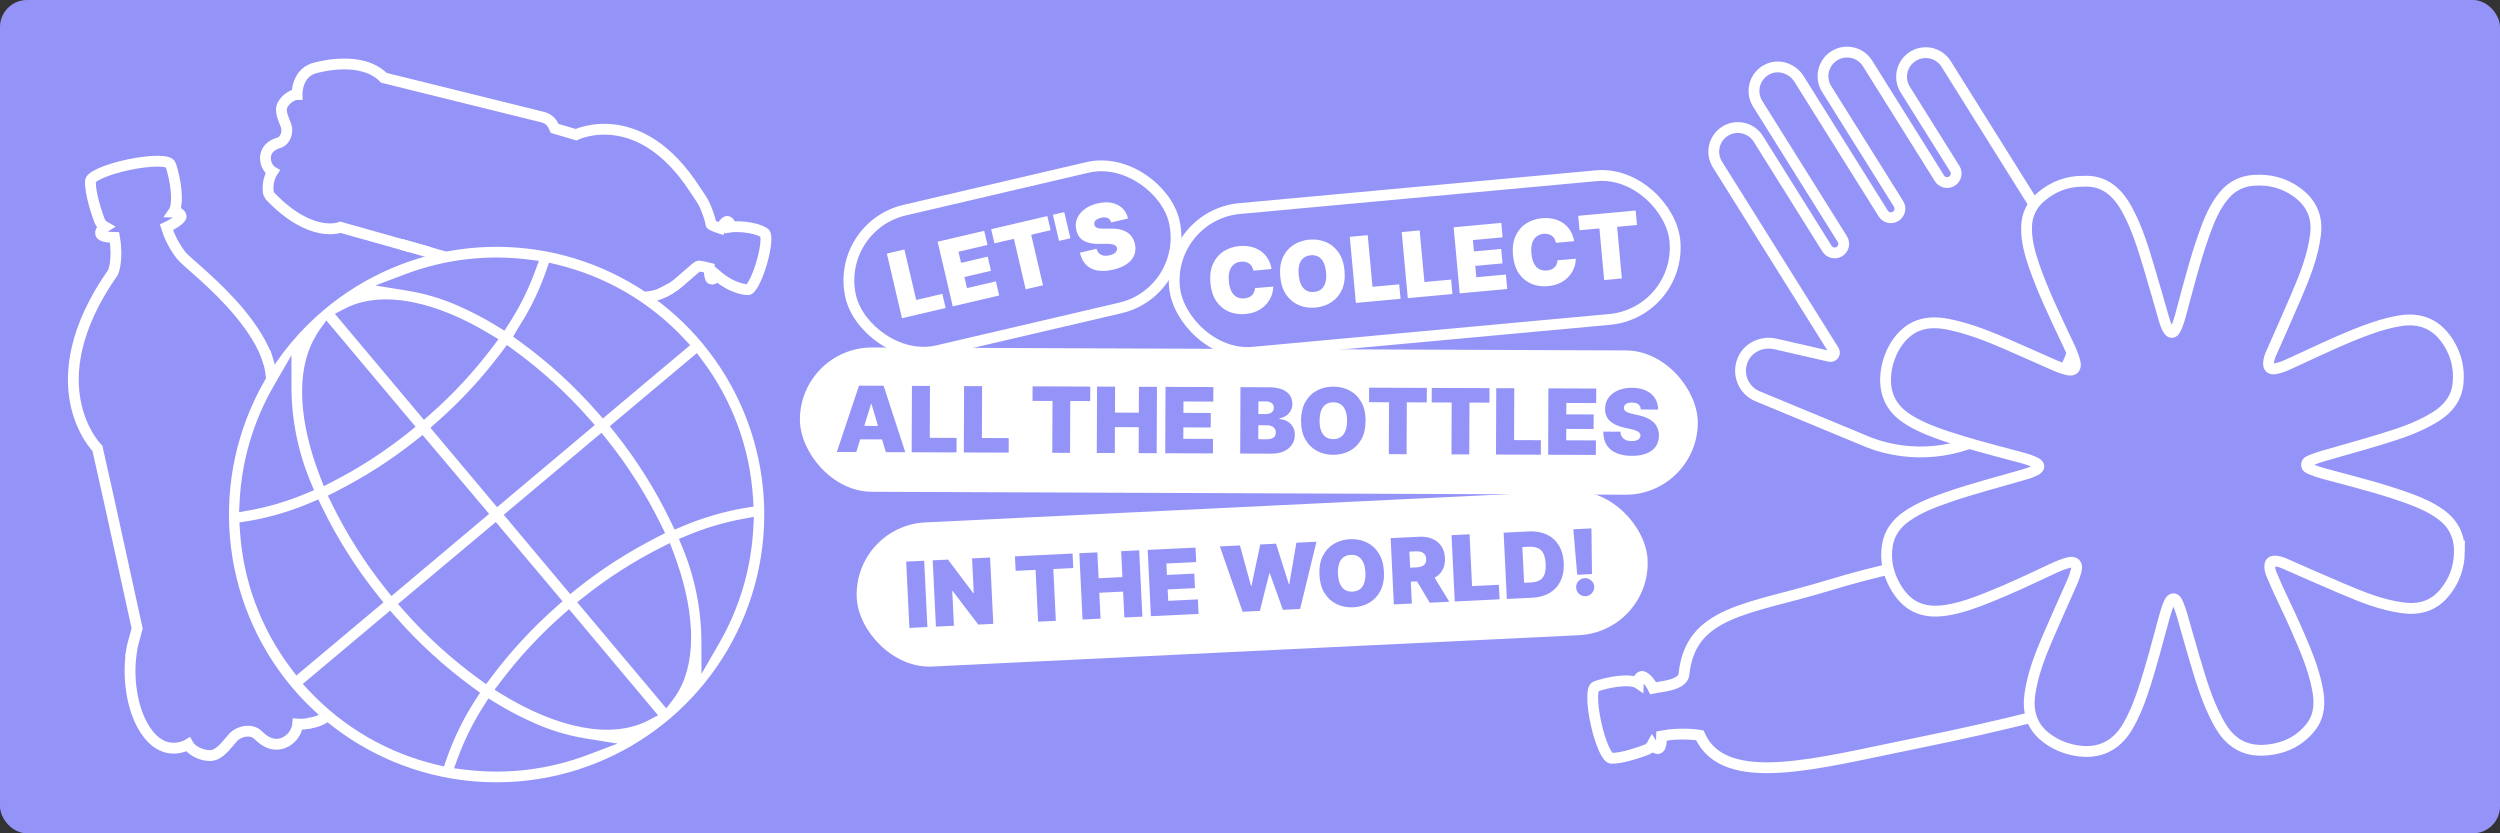 <svg width="1386" height="462" viewBox="0 0 1386 462" fill="none" xmlns="http://www.w3.org/2000/svg">
<rect x="0" y="0" width="1386" height="462" fill="#333333" stroke="none"/>
<g clip-path="url(#clip0_381_2)">
<rect width="1386" height="462" rx="15" fill="#9493F8"/>
<rect x="647.459" y="119.293" width="278.616" height="80" rx="40" transform="rotate(-5.26 647.459 119.293)" fill="#9493F8"/>
<rect x="647.459" y="119.293" width="278.616" height="80" rx="40" transform="rotate(-5.26 647.459 119.293)" stroke="white" stroke-width="6"/>
<path d="M704.973 149.147L694.881 150.076C694.733 149.248 694.472 148.508 694.1 147.857C693.739 147.204 693.268 146.658 692.686 146.218C692.115 145.766 691.442 145.443 690.666 145.25C689.889 145.044 689.024 144.986 688.069 145.074C686.399 145.227 685.023 145.763 683.941 146.681C682.87 147.597 682.107 148.84 681.65 150.41C681.205 151.979 681.08 153.825 681.275 155.948C681.482 158.191 681.953 160.042 682.689 161.502C683.436 162.949 684.417 164.001 685.632 164.659C686.846 165.305 688.259 165.554 689.869 165.406C690.788 165.322 691.6 165.132 692.307 164.839C693.013 164.533 693.613 164.135 694.11 163.644C694.606 163.154 694.992 162.583 695.269 161.932C695.557 161.268 695.724 160.536 695.771 159.738L705.869 158.881C705.892 160.442 705.603 162.063 704.999 163.742C704.395 165.41 703.464 166.987 702.205 168.475C700.957 169.949 699.358 171.191 697.405 172.201C695.453 173.21 693.135 173.839 690.452 174.086C687.088 174.396 684.003 173.952 681.199 172.754C678.406 171.556 676.105 169.626 674.296 166.966C672.499 164.305 671.414 160.946 671.041 156.89C670.665 152.811 671.136 149.303 672.454 146.367C673.77 143.419 675.699 141.106 678.239 139.429C680.778 137.739 683.694 136.743 686.986 136.44C689.3 136.227 691.458 136.347 693.461 136.8C695.463 137.253 697.254 138.021 698.833 139.102C700.411 140.172 701.729 141.548 702.786 143.232C703.843 144.915 704.572 146.886 704.973 149.147ZM745.407 150.044C745.782 154.123 745.306 157.638 743.977 160.587C742.648 163.524 740.702 165.839 738.139 167.53C735.575 169.21 732.635 170.202 729.319 170.508C725.979 170.815 722.894 170.371 720.066 169.176C717.248 167.968 714.917 166.041 713.074 163.396C711.241 160.738 710.138 157.381 709.765 153.325C709.389 149.246 709.86 145.738 711.178 142.802C712.506 139.853 714.446 137.539 716.999 135.86C719.561 134.169 722.513 133.169 725.853 132.862C729.169 132.556 732.241 133.001 735.07 134.197C737.898 135.38 740.234 137.3 742.078 139.957C743.922 142.602 745.031 145.965 745.407 150.044ZM735.172 150.986C734.97 148.791 734.508 146.969 733.785 145.52C733.073 144.058 732.114 142.991 730.91 142.32C729.716 141.636 728.296 141.37 726.65 141.522C725.004 141.673 723.651 142.195 722.59 143.086C721.54 143.965 720.793 145.189 720.348 146.757C719.913 148.313 719.797 150.188 719.999 152.383C720.201 154.578 720.658 156.406 721.37 157.869C722.093 159.318 723.052 160.384 724.245 161.068C725.45 161.739 726.875 161.999 728.521 161.848C730.167 161.696 731.515 161.181 732.565 160.302C733.626 159.411 734.374 158.187 734.808 156.632C735.253 155.063 735.374 153.181 735.172 150.986ZM751.696 167.942L748.323 131.298L758.271 130.382L760.907 159.01L775.722 157.647L776.46 165.662L751.696 167.942ZM780.481 165.292L777.107 128.648L787.056 127.732L789.691 156.36L804.506 154.997L805.244 163.012L780.481 165.292ZM809.266 162.642L805.892 125.998L832.301 123.567L833.039 131.583L816.578 133.098L817.158 139.396L832.259 138.006L832.997 146.022L817.896 147.412L818.476 153.71L834.865 152.202L835.603 160.217L809.266 162.642ZM872.711 133.705L862.619 134.634C862.471 133.805 862.21 133.065 861.838 132.414C861.477 131.762 861.006 131.216 860.424 130.776C859.853 130.323 859.179 130 858.404 129.807C857.627 129.602 856.762 129.543 855.807 129.631C854.137 129.785 852.761 130.32 851.679 131.238C850.608 132.155 849.845 133.398 849.388 134.968C848.943 136.536 848.818 138.382 849.013 140.506C849.22 142.748 849.691 144.599 850.427 146.059C851.174 147.506 852.155 148.559 853.37 149.217C854.584 149.863 855.997 150.112 857.607 149.964C858.526 149.879 859.338 149.69 860.045 149.396C860.751 149.091 861.351 148.693 861.848 148.202C862.344 147.711 862.73 147.14 863.007 146.489C863.295 145.825 863.462 145.094 863.509 144.296L873.607 143.438C873.63 145 873.341 146.62 872.737 148.3C872.133 149.968 871.202 151.545 869.943 153.032C868.695 154.506 867.096 155.748 865.143 156.758C863.191 157.768 860.873 158.396 858.19 158.643C854.826 158.953 851.741 158.509 848.937 157.312C846.144 156.113 843.843 154.184 842.034 151.524C840.237 148.862 839.152 145.503 838.779 141.448C838.403 137.368 838.874 133.86 840.192 130.924C841.508 127.976 843.437 125.663 845.977 123.986C848.516 122.297 851.432 121.301 854.724 120.997C857.038 120.784 859.196 120.904 861.199 121.358C863.201 121.811 864.992 122.578 866.571 123.66C868.149 124.73 869.467 126.106 870.524 127.789C871.581 129.472 872.31 131.444 872.711 133.705ZM875.695 127.656L874.957 119.64L906.806 116.708L907.544 124.724L896.522 125.738L899.158 154.366L889.353 155.269L886.717 126.641L875.695 127.656Z" fill="white"/>
<rect x="462.581" y="125.604" width="184.099" height="80" rx="40" transform="rotate(-13.151 462.581 125.604)" fill="#9493F8"/>
<rect x="462.581" y="125.604" width="184.099" height="80" rx="40" transform="rotate(-13.151 462.581 125.604)" stroke="white" stroke-width="6"/>
<path d="M500.044 176.413L491.672 140.579L501.401 138.306L507.941 166.301L522.429 162.916L524.26 170.755L500.044 176.413ZM528.193 169.836L519.82 134.002L545.646 127.969L547.477 135.807L531.38 139.568L532.819 145.727L547.587 142.277L549.418 150.116L534.651 153.566L536.09 159.725L552.117 155.98L553.948 163.819L528.193 169.836ZM551.322 134.909L549.491 127.07L580.636 119.794L582.467 127.632L571.689 130.15L578.23 158.146L568.641 160.386L562.101 132.391L551.322 134.909ZM590.036 117.597L593.421 132.085L587.122 133.557L583.737 119.069L590.036 117.597ZM616.094 123.319C615.728 122.174 615.078 121.366 614.144 120.896C613.221 120.422 611.973 120.37 610.398 120.738C609.395 120.972 608.601 121.286 608.017 121.681C607.441 122.062 607.05 122.492 606.842 122.971C606.634 123.45 606.585 123.953 606.696 124.481C606.774 124.918 606.941 125.291 607.198 125.6C607.463 125.895 607.827 126.136 608.289 126.323C608.749 126.499 609.313 126.625 609.983 126.702C610.653 126.779 611.434 126.806 612.327 126.782L615.413 126.725C617.495 126.682 619.321 126.839 620.893 127.198C622.466 127.556 623.81 128.097 624.926 128.82C626.04 129.532 626.941 130.416 627.631 131.473C628.332 132.527 628.848 133.735 629.179 135.097C629.718 137.456 629.595 139.588 628.81 141.494C628.025 143.399 626.647 145.031 624.676 146.39C622.717 147.745 620.221 148.778 617.189 149.486C614.074 150.214 611.249 150.388 608.712 150.009C606.187 149.627 604.06 148.629 602.33 147.016C600.608 145.389 599.392 143.077 598.68 140.082L607.918 137.924C608.233 139.007 608.722 139.864 609.386 140.496C610.051 141.128 610.871 141.533 611.848 141.711C612.836 141.886 613.948 141.829 615.184 141.54C616.223 141.298 617.062 140.966 617.702 140.546C618.342 140.126 618.789 139.646 619.044 139.107C619.3 138.567 619.365 138.005 619.241 137.419C619.101 136.873 618.808 136.437 618.363 136.111C617.927 135.77 617.279 135.527 616.422 135.383C615.561 135.228 614.432 135.159 613.034 135.179L609.285 135.243C605.951 135.296 603.181 134.731 600.973 133.549C598.775 132.353 597.354 130.354 596.712 127.552C596.169 125.28 596.31 123.149 597.137 121.16C597.973 119.157 599.37 117.422 601.328 115.956C603.297 114.487 605.699 113.421 608.534 112.759C611.427 112.083 614.042 111.983 616.379 112.457C618.717 112.932 620.663 113.917 622.218 115.411C623.781 116.891 624.843 118.802 625.402 121.144L616.094 123.319Z" fill="white"/>
<rect x="443.617" y="192.487" width="497.803" height="80" rx="40" transform="rotate(0.224 443.617 192.487)" fill="white"/>
<path d="M474.722 250.61L463.941 250.568L476.232 213.817L489.888 213.87L501.89 250.716L491.109 250.674L483.164 223.978L482.876 223.977L474.722 250.61ZM472.767 236.084L493.035 236.163L493.005 243.638L472.737 243.558L472.767 236.084ZM505.434 250.73L505.578 213.931L515.568 213.971L515.456 242.719L530.333 242.778L530.302 250.827L505.434 250.73ZM534.34 250.843L534.484 214.045L544.474 214.084L544.362 242.833L559.24 242.891L559.208 250.94L534.34 250.843ZM572.433 222.243L572.464 214.193L604.447 214.318L604.416 222.368L593.348 222.325L593.235 251.074L583.389 251.035L583.501 222.286L572.433 222.243ZM608.063 251.132L608.207 214.333L618.197 214.372L618.141 228.747L631.366 228.798L631.422 214.424L641.412 214.463L641.268 251.262L631.278 251.222L631.334 236.848L618.11 236.796L618.053 251.171L608.063 251.132ZM646.012 251.28L646.156 214.481L672.677 214.585L672.645 222.635L656.114 222.57L656.09 228.895L671.255 228.954L671.223 237.004L656.058 236.945L656.033 243.269L672.492 243.334L672.461 251.384L646.012 251.28ZM687.567 251.443L687.711 214.644L703.667 214.707C706.47 214.717 708.822 215.104 710.724 215.866C712.638 216.628 714.077 217.7 715.042 219.081C716.019 220.463 716.503 222.088 716.496 223.957C716.491 225.31 716.187 226.543 715.583 227.654C714.992 228.766 714.162 229.697 713.093 230.448C712.024 231.186 710.776 231.696 709.349 231.978L709.348 232.338C710.929 232.404 712.365 232.811 713.655 233.558C714.946 234.294 715.973 235.31 716.734 236.607C717.496 237.892 717.873 239.403 717.866 241.14C717.858 243.152 717.324 244.941 716.264 246.506C715.216 248.071 713.726 249.299 711.794 250.19C709.861 251.081 707.56 251.521 704.889 251.51L687.567 251.443ZM697.589 243.504L702.261 243.522C703.938 243.529 705.197 243.222 706.037 242.603C706.878 241.971 707.301 241.038 707.306 239.805C707.31 238.942 707.115 238.211 706.722 237.61C706.329 237.01 705.768 236.552 705.038 236.238C704.321 235.924 703.453 235.765 702.435 235.761L697.619 235.742L697.589 243.504ZM697.643 229.561L701.74 229.577C702.615 229.58 703.388 229.445 704.06 229.173C704.731 228.9 705.254 228.506 705.627 227.993C706.013 227.467 706.207 226.827 706.21 226.072C706.214 224.934 705.811 224.064 704.998 223.462C704.186 222.848 703.157 222.539 701.911 222.534L697.671 222.517L697.643 229.561ZM757.086 233.315C757.07 237.412 756.26 240.865 754.656 243.673C753.051 246.47 750.893 248.588 748.18 250.027C745.467 251.454 742.446 252.161 739.116 252.147C735.762 252.134 732.734 251.398 730.032 249.938C727.343 248.466 725.207 246.325 723.625 243.516C722.055 240.695 721.278 237.248 721.294 233.175C721.31 229.078 722.114 225.632 723.706 222.835C725.31 220.026 727.462 217.908 730.163 216.481C732.876 215.042 735.91 214.33 739.264 214.343C742.594 214.356 745.61 215.092 748.311 216.552C751.013 218 753.154 220.135 754.737 222.956C756.319 225.765 757.102 229.218 757.086 233.315ZM746.808 233.275C746.817 231.071 746.531 229.213 745.95 227.701C745.38 226.178 744.529 225.024 743.394 224.241C742.271 223.446 740.883 223.046 739.23 223.039C737.577 223.033 736.18 223.423 735.038 224.209C733.909 224.983 733.048 226.13 732.456 227.649C731.875 229.156 731.58 231.011 731.571 233.215C731.563 235.419 731.843 237.283 732.412 238.807C732.993 240.318 733.845 241.472 734.968 242.267C736.103 243.05 737.497 243.444 739.15 243.451C740.803 243.457 742.194 243.074 743.323 242.299C744.464 241.513 745.325 240.367 745.906 238.86C746.499 237.341 746.8 235.479 746.808 233.275ZM759.013 222.973L759.045 214.923L791.028 215.048L790.996 223.098L779.928 223.055L779.815 251.804L769.969 251.765L770.081 223.016L759.013 222.973ZM793.75 223.109L793.781 215.059L825.764 215.184L825.733 223.234L814.665 223.191L814.552 251.94L804.706 251.901L804.818 223.152L793.75 223.109ZM829.38 251.998L829.524 215.199L839.514 215.238L839.402 243.987L854.28 244.045L854.248 252.095L829.38 251.998ZM858.286 252.111L858.43 215.312L884.951 215.416L884.92 223.466L868.389 223.401L868.364 229.726L883.529 229.785L883.498 237.835L868.333 237.775L868.308 244.1L884.767 244.164L884.735 252.214L858.286 252.111ZM909.698 227.012C909.606 225.814 909.161 224.878 908.361 224.204C907.573 223.53 906.37 223.19 904.753 223.184C903.723 223.18 902.878 223.302 902.218 223.551C901.571 223.788 901.09 224.116 900.777 224.534C900.464 224.952 900.3 225.43 900.286 225.969C900.261 226.412 900.337 226.814 900.515 227.174C900.705 227.522 901.004 227.841 901.41 228.13C901.816 228.407 902.336 228.661 902.97 228.891C903.604 229.121 904.358 229.327 905.232 229.511L908.248 230.169C910.283 230.608 912.023 231.184 913.47 231.897C914.916 232.609 916.099 233.446 917.018 234.408C917.936 235.358 918.609 236.427 919.036 237.614C919.474 238.802 919.697 240.097 919.703 241.498C919.682 243.918 919.069 245.964 917.864 247.636C916.66 249.308 914.942 250.577 912.711 251.443C910.491 252.309 907.824 252.736 904.71 252.724C901.511 252.711 898.722 252.227 896.342 251.271C893.974 250.316 892.135 248.853 890.825 246.883C889.527 244.902 888.878 242.372 888.878 239.293L898.365 239.33C898.421 240.457 898.699 241.404 899.199 242.173C899.699 242.941 900.403 243.525 901.312 243.924C902.233 244.323 903.328 244.525 904.598 244.53C905.664 244.534 906.557 244.405 907.277 244.145C907.997 243.884 908.543 243.521 908.916 243.055C909.289 242.589 909.483 242.057 909.497 241.458C909.488 240.895 909.304 240.403 908.946 239.983C908.6 239.55 908.027 239.164 907.226 238.826C906.424 238.475 905.342 238.148 903.977 237.843L900.315 237.038C897.059 236.318 894.495 235.129 892.62 233.468C890.758 231.796 889.839 229.522 889.862 226.647C889.859 224.311 890.49 222.271 891.755 220.528C893.031 218.772 894.792 217.407 897.035 216.433C899.291 215.46 901.875 214.979 904.785 214.99C907.756 215.002 910.324 215.509 912.488 216.512C914.652 217.515 916.318 218.923 917.485 220.736C918.663 222.537 919.254 224.642 919.257 227.05L909.698 227.012Z" fill="#9493F8"/>
<rect x="473.043" y="291.555" width="438.962" height="80" rx="40" transform="rotate(-2.775 473.043 291.555)" fill="white"/>
<path d="M512.367 310.875L514.149 347.63L504.17 348.114L502.389 311.358L512.367 310.875ZM548.899 309.104L550.68 345.859L542.353 346.263L528.136 327.596L527.92 327.606L528.857 346.917L518.878 347.401L517.096 310.645L525.567 310.235L539.565 328.841L539.853 328.827L538.92 309.587L548.899 309.104ZM563.072 316.476L562.682 308.436L594.628 306.887L595.018 314.927L583.962 315.463L585.354 344.179L575.519 344.655L574.127 315.94L563.072 316.476ZM600.165 343.461L598.383 306.705L608.362 306.221L609.058 320.579L622.267 319.939L621.571 305.581L631.55 305.097L633.331 341.853L623.353 342.337L622.657 327.979L609.448 328.619L610.144 342.977L600.165 343.461ZM638.069 341.623L636.288 304.868L662.778 303.584L663.167 311.624L646.656 312.424L646.962 318.742L662.11 318.007L662.499 326.048L647.352 326.782L647.658 333.099L664.098 332.302L664.487 340.343L638.069 341.623ZM688.909 339.159L676.287 302.929L687.414 302.389L693.536 324.759L693.823 324.745L698.685 301.843L707.443 301.418L714.502 323.815L714.789 323.801L718.714 300.872L729.841 300.333L720.783 337.614L711.235 338.077L703.994 317.848L703.707 317.862L698.457 338.696L688.909 339.159ZM767.25 316.94C767.449 321.032 766.82 324.523 765.365 327.412C763.91 330.288 761.865 332.516 759.231 334.095C756.597 335.662 753.616 336.526 750.29 336.687C746.94 336.85 743.878 336.272 741.104 334.956C738.341 333.627 736.096 331.601 734.369 328.878C732.653 326.143 731.697 322.741 731.5 318.673C731.301 314.581 731.924 311.097 733.367 308.221C734.822 305.332 736.861 303.105 739.484 301.538C742.118 299.959 745.11 299.089 748.46 298.926C751.786 298.765 754.836 299.343 757.61 300.66C760.384 301.964 762.634 303.984 764.362 306.719C766.089 309.441 767.052 312.848 767.25 316.94ZM756.984 317.438C756.878 315.236 756.495 313.396 755.835 311.917C755.187 310.425 754.276 309.318 753.102 308.596C751.939 307.86 750.532 307.533 748.881 307.613C747.23 307.693 745.855 308.155 744.756 309C743.669 309.832 742.87 311.022 742.357 312.57C741.856 314.106 741.659 315.974 741.765 318.176C741.872 320.377 742.249 322.224 742.897 323.716C743.557 325.195 744.468 326.302 745.631 327.037C746.805 327.76 748.218 328.081 749.869 328.001C751.52 327.921 752.889 327.465 753.976 326.632C755.075 325.788 755.874 324.598 756.376 323.062C756.888 321.514 757.091 319.639 756.984 317.438ZM772.758 335.094L770.976 298.339L786.841 297.57C789.569 297.437 791.98 297.818 794.075 298.712C796.169 299.606 797.829 300.959 799.056 302.77C800.284 304.581 800.96 306.791 801.087 309.4C801.214 312.032 800.736 314.28 799.651 316.143C798.578 318.006 797.011 319.449 794.95 320.473C792.9 321.496 790.476 322.075 787.676 322.21L778.2 322.67L777.824 314.917L785.29 314.555C786.463 314.498 787.455 314.306 788.267 313.979C789.09 313.639 789.707 313.135 790.118 312.468C790.541 311.8 790.728 310.945 790.677 309.904C790.626 308.851 790.358 308.007 789.871 307.371C789.396 306.722 788.732 306.263 787.879 305.992C787.038 305.709 786.031 305.596 784.859 305.653L781.341 305.824L782.737 334.611L772.758 335.094ZM793.477 317.18L803.483 333.605L792.643 334.13L782.852 317.695L793.477 317.18ZM806.516 333.458L804.735 296.702L814.713 296.219L816.105 324.934L830.966 324.214L831.355 332.254L806.516 333.458ZM849.531 331.373L835.389 332.058L833.607 295.303L847.606 294.624C851.387 294.441 854.689 295.018 857.512 296.357C860.347 297.682 862.578 299.685 864.207 302.364C865.848 305.031 866.761 308.279 866.946 312.108C867.132 315.936 866.544 319.263 865.182 322.087C863.819 324.9 861.803 327.108 859.134 328.713C856.465 330.305 853.264 331.192 849.531 331.373ZM844.957 323.104L848.762 322.919C850.58 322.831 852.116 322.463 853.367 321.814C854.631 321.166 855.563 320.107 856.164 318.639C856.776 317.17 857.02 315.155 856.896 312.595C856.772 310.034 856.328 308.053 855.565 306.651C854.813 305.248 853.759 304.286 852.402 303.764C851.058 303.242 849.428 303.027 847.514 303.12L843.996 303.29L844.957 323.104ZM882.302 292.942L882.594 318.257L874.41 318.654L872.252 293.429L882.302 292.942ZM879.087 330.516C877.699 330.583 876.485 330.156 875.445 329.235C874.416 328.302 873.874 327.135 873.818 325.734C873.74 324.371 874.168 323.181 875.102 322.164C876.048 321.147 877.215 320.605 878.603 320.537C879.919 320.473 881.103 320.902 882.155 321.822C883.219 322.742 883.79 323.884 883.868 325.247C883.901 326.181 883.697 327.042 883.256 327.831C882.826 328.608 882.245 329.241 881.513 329.733C880.781 330.212 879.972 330.473 879.087 330.516Z" fill="#9493F8"/>
<rect x="1018" y="66" width="10" height="10" rx="5" fill="#9493F8"/>
<path d="M1014.38 197.592L984.304 190.68C976.964 188.993 969.143 192.517 966.201 199.442C962.776 207.508 966.657 216.489 974.424 219.704L1036.51 245.427C1059.91 254.237 1086.1 251.613 1107.3 238.343L1121.47 229.482C1152.77 209.897 1162.28 168.672 1142.71 137.393L1078.94 35.467C1075.02 29.21 1066.78 27.316 1060.52 31.234C1054.26 35.152 1052.35 43.392 1056.27 49.649L1083.73 93.531C1085.2 95.879 1084.48 98.971 1082.13 100.44C1079.78 101.91 1076.69 101.2 1075.22 98.852L1035.36 35.149C1031.45 28.892 1023.21 26.997 1016.95 30.915C1010.68 34.834 1008.78 43.073 1012.7 49.331L1052.56 113.034C1054.02 115.382 1053.31 118.473 1050.96 119.943C1048.61 121.413 1045.52 120.702 1044.05 118.355L997.413 43.813C993.71 37.895 986.078 35.32 979.834 38.456C972.672 42.04 970.304 50.894 974.446 57.515L1021.39 132.544C1022.86 134.891 1022.15 137.983 1019.8 139.453C1017.45 140.923 1014.36 140.212 1012.89 137.865L974.804 76.981C970.889 70.724 962.648 68.829 956.386 72.747C950.123 76.666 948.223 84.905 952.138 91.163L1016.7 194.345C1017.71 195.965 1016.25 198.021 1014.38 197.592Z" fill="#9493F8" stroke="white" stroke-width="6"/>
<path d="M942.348 407.648C942.348 407.648 932.426 405.918 921.212 408.014C921.178 411.42 920.726 413.428 920.28 414.222C919.31 415.93 917.11 414.62 915.98 412.827C915.465 413.775 914.582 414.943 912.958 415.585C910.189 416.69 899.441 420.555 893.536 420.352C891.225 420.87 887.354 412.41 884.898 401.448C882.442 390.487 882.334 381.183 884.645 380.666C884.645 380.666 885.558 380.253 886.889 379.851C896.645 376.972 905.235 376.781 908.181 378.791C908.197 377.469 908.495 375.392 910.211 375.007C911.169 374.792 914.312 376.997 916.5 381.5C920.28 380.666 932.945 380.073 933.591 373.826C937.184 338.485 969.963 337.938 1013.4 324.633C1066.19 308.473 1142.69 296.327 1156.35 302.04C1156.35 302.04 1157.72 302.911 1158.42 303.412C1158.42 303.412 1162.6 305.633 1162.07 313.656C1162.07 313.656 1167.5 313.93 1170.65 318.982C1173.84 324.092 1171.84 329.255 1168.01 333.06C1164.15 336.873 1166.3 343.222 1168.94 345.577C1171.59 347.932 1176.59 351.249 1177.92 355.008C1178.37 356.226 1178.4 357.778 1178.12 359.437C1177.53 362.862 1175.57 366.631 1172.92 368.126C1172.92 368.126 1178.79 374.821 1167.36 384.177C1165.9 385.372 1164.33 386.417 1162.7 387.337C1158.26 389.822 1112.62 401.988 1061.49 412.23C1008.47 422.861 956.059 438.21 942.348 407.648Z" fill="#9493F8" stroke="white" stroke-width="6"/>
<path d="M72.687 361.614C73.206 358.038 75.13 352.163 76.04 348.427L60.902 279.336L54.02 248.614C54.02 248.614 18.799 213.562 62.693 150.94C62.693 150.94 65.666 144.19 63.495 131.663C59.701 131.574 57.47 131.042 56.593 130.533C54.704 129.427 56.196 126.995 58.21 125.762C57.161 125.174 55.872 124.173 55.182 122.354C53.99 119.252 49.843 107.218 50.156 100.642C49.613 98.059 59.096 93.87 71.345 91.295C83.594 88.721 93.961 88.737 94.504 91.32C94.504 91.32 94.95 92.344 95.379 93.833C98.443 104.747 98.529 114.321 96.247 117.575C97.719 117.612 100.029 117.974 100.432 119.893C100.657 120.963 97.326 123.627 92.277 125.999C93.705 130.591 96.221 136.149 100.505 141.683C105.784 148.471 166.486 191.111 147.647 229.782L162.926 331.436C162.926 331.436 199.592 366.762 182.242 394.372C181.746 395.131 181.251 395.89 180.682 396.664C180.682 396.664 174.014 402.15 165.082 401.446C165.082 401.446 164.698 407.498 159.023 410.925C153.282 414.405 147.559 412.102 143.376 407.78C139.185 403.422 132.079 405.724 129.416 408.634C126.753 411.544 122.985 417.075 118.776 418.498C117.413 418.978 115.683 418.995 113.839 418.65C110.031 417.948 105.861 415.704 104.235 412.733C104.235 412.733 92.52 420.049 82.301 407.172C80.991 405.521 79.85 403.758 78.848 401.927C73.366 391.791 70.67 376.215 72.85 361.657L72.687 361.614Z" stroke="white" stroke-width="6"/>
<path d="M306.794 69.716L307.508 71.192L319.337 74.683C319.337 74.683 354.607 57.48 385.32 105.113C387.297 108.182 389.575 111.051 391.002 114.422C392.285 117.504 393.704 121.321 394.205 124.335C394.263 124.742 396.553 125.684 399.601 126.685C400.875 124.476 401.898 123.319 402.494 122.945C403.882 122.081 404.982 124.079 404.959 125.836C407.467 125.435 417.838 125.463 423.59 128.97C425.408 129.507 424.829 137.021 422.273 145.748C419.717 154.474 416.218 161.133 414.4 160.596C414.4 160.596 406.658 160.648 397.302 152.605C396.807 153.538 395.757 155.107 394.326 154.673C393.656 154.496 393.146 152.038 393.19 148.636C391.332 148.145 389.37 147.738 387.56 147.483C386.229 147.299 377.021 156.757 372.584 159.446C351.845 172.012 314.307 177.226 296.279 151.976L285.392 148.37L285.294 148.428C282.117 150.526 278.193 151.168 274.544 150.147L274.466 150.126L188.71 125.998C188.71 125.998 172.694 132.705 149.722 108.722C149.401 108.161 149.093 107.548 148.812 106.942C148.812 106.942 148.12 103.401 149.297 99.263C149.668 97.962 150.248 96.605 151.093 95.289C150.996 95.235 147.4 92.969 147.176 88.181C146.92 83.3 150.312 80.391 154.49 79.201C158.65 77.979 159.621 72.639 158.7 69.961C157.754 67.276 155.552 62.972 156.091 59.785C156.251 58.764 156.852 57.636 157.687 56.569C159.434 54.344 162.284 52.44 164.694 52.405C164.694 52.405 164.222 39.576 175.874 37.368C177.356 37.088 200.609 30.672 212.826 43.136L300.985 64.962C303.52 65.604 305.662 67.318 306.82 69.723L306.794 69.716Z" stroke="white" stroke-width="6"/>
<path d="M1363.51 305.765C1363.43 314.472 1360.69 322.135 1355.06 328.825C1349.06 335.977 1341.25 338.178 1332.27 337.001C1320.34 335.449 1309.31 330.94 1298.37 326.294C1287.68 321.783 1277.1 317.038 1266.47 312.398C1264.93 311.732 1263.31 311.235 1261.63 311.084C1259.34 310.897 1258.37 311.811 1258.36 314.087C1258.33 315.952 1259.02 317.645 1259.72 319.313C1263.73 329.081 1268.66 338.418 1272.86 348.098C1277.65 359.108 1282.55 370.085 1284.8 381.963C1286.21 389.399 1286.11 396.668 1281.18 402.993C1275.21 410.618 1267.15 414.654 1257.59 415.732C1250.28 416.564 1243.46 415.326 1237.67 410.457C1234.02 407.399 1231.48 403.491 1229.3 399.355C1223.5 388.415 1220.07 376.609 1216.56 364.827C1214.23 356.954 1212.04 349.04 1209.77 341.134C1209.05 338.614 1208.19 336.142 1207.06 333.785C1206.64 332.92 1206.17 332.022 1205.05 331.972C1203.83 331.931 1203.25 332.851 1202.8 333.771C1201.45 336.464 1200.68 339.331 1199.87 342.206C1196.06 356.074 1192.55 370.052 1187.93 383.707C1185.68 390.394 1183.07 396.938 1179.43 403.046C1173.02 413.809 1163.32 418.249 1150.89 416.088C1144.5 414.977 1138.73 412.486 1133.71 408.4C1126.07 402.199 1124.06 393.994 1125.38 384.7C1127.01 373.354 1131.24 362.804 1135.71 352.374C1140.1 342.145 1144.76 332.035 1149.21 321.854C1150.02 319.984 1150.62 318.01 1151.11 316.054C1151.91 312.769 1150.25 311.106 1146.93 311.898C1143.38 312.771 1140.04 314.287 1136.74 315.842C1125.45 321.144 1114.18 326.477 1102.58 331.105C1094.94 334.166 1087.19 337.05 1078.98 338.329C1065.7 340.394 1056.67 336.034 1050.29 324.246C1046.63 317.49 1045.15 310.239 1046.33 302.553C1047.41 295.4 1051.4 290.158 1057.22 286.135C1064.07 281.391 1071.79 278.491 1079.58 275.767C1093.65 270.859 1108.08 267.203 1122.37 263.033C1124.54 262.393 1126.7 261.681 1128.68 260.584C1130.91 259.34 1130.92 257.748 1128.66 256.58C1124.73 254.553 1120.42 253.646 1116.2 252.522C1103.71 249.187 1091.21 245.949 1078.97 241.866C1072.17 239.607 1065.51 237.042 1059.3 233.421C1051.38 228.813 1046.22 222.46 1045.44 213.018C1044.42 200.442 1051.45 185.051 1063.35 180.534C1069.54 178.182 1075.87 178.803 1082.11 180.213C1092.7 182.578 1102.74 186.57 1112.66 190.868C1121.76 194.802 1130.77 198.913 1139.87 202.878C1141.94 203.767 1144.11 204.509 1146.29 205.035C1149.59 205.835 1151.2 204.105 1150.42 200.813C1149.25 195.964 1146.92 191.58 1144.82 187.107C1138.72 174.151 1132.52 161.203 1127.8 147.652C1125.39 140.696 1123.43 133.672 1123.51 126.179C1123.58 119.047 1126.46 113.321 1131.83 108.875C1138.44 103.409 1146.02 100.357 1155.24 100.486C1166.75 99.911 1174.03 106.589 1179.31 116.302C1184.94 126.664 1188.29 137.9 1191.65 149.112C1194.45 158.445 1197.07 167.828 1199.79 177.187C1200.36 179.153 1201.02 181.087 1202.08 182.833C1203.36 184.876 1204.9 184.818 1206.02 182.681C1207.83 179.229 1208.7 175.461 1209.7 171.749C1213.45 157.914 1216.96 144.024 1221.74 130.496C1224.52 122.609 1227.6 114.8 1233.07 108.271C1237.4 103.107 1243 100.34 1249.79 99.938C1258.41 99.412 1266.3 101.431 1273.33 106.519C1281.33 112.308 1284.95 120.013 1283.74 129.925C1282.28 142.074 1277.71 153.253 1272.99 164.352C1268.46 174.992 1263.68 185.528 1259.04 196.121C1258.35 197.652 1257.86 199.263 1257.7 200.937C1257.47 203.744 1258.71 204.918 1261.48 204.427C1264.45 203.887 1267.2 202.673 1269.91 201.426C1281.72 196.058 1293.4 190.344 1305.45 185.488C1313.45 182.289 1321.54 179.402 1330.08 177.912C1342.22 175.806 1351.39 180.028 1357.74 190.442C1361.85 197.187 1363.51 204.542 1362.76 212.385C1361.96 220.904 1357.1 226.818 1350.05 231.194C1340.4 237.169 1329.68 240.586 1318.93 243.858C1308.52 247.024 1298.05 249.868 1287.59 252.905C1285.51 253.521 1283.45 254.305 1281.41 255.073C1280.18 255.538 1278.75 256.053 1278.73 257.613C1278.7 259.302 1280.24 259.751 1281.53 260.282C1285.99 262.128 1290.7 263.21 1295.35 264.444C1309.17 268.133 1323.01 271.756 1336.44 276.725C1342.2 278.854 1347.78 281.385 1352.81 284.957C1360.02 290.043 1363.57 296.944 1363.5 305.773L1363.51 305.765Z" fill="#9493F8" stroke="white" stroke-width="6" stroke-miterlimit="10"/>
<circle cx="275.78" cy="287.486" r="143.539" fill="#9493F8"/>
<path d="M178.334 169.766L178.336 169.764C201.185 150.585 229.206 138.613 258.858 135.361C288.509 132.109 318.457 137.724 344.915 151.495C371.373 165.267 393.153 186.576 407.498 212.728C421.844 238.881 428.112 268.701 425.509 298.418C422.907 328.135 411.55 356.413 392.876 379.677C374.203 402.94 349.05 420.144 320.601 429.111C292.151 438.079 261.682 438.408 233.047 430.057C204.413 421.706 178.899 405.05 159.733 382.196C139.912 358.464 127.838 329.228 125.138 298.423C122.437 267.618 129.239 236.725 144.628 209.902C153.424 194.651 164.833 181.066 178.334 169.766ZM377.259 192.761L379.179 191.15L377.467 189.32C358.772 169.328 334.606 155.282 307.982 148.933L305.884 148.432L305.184 150.472C301.982 159.806 297.856 168.797 292.867 177.31L292.863 177.317L292.859 177.324C292.238 178.399 291.556 179.47 290.836 180.601L290.835 180.603C290.124 181.72 289.377 182.895 288.677 184.107L287.606 185.962L289.34 187.219C305.309 198.788 319.931 212.111 332.932 226.938L334.465 228.685L336.245 227.191L377.259 192.761ZM279.22 379.66L277.641 381.754L279.881 383.118C294.762 392.179 309.456 398.264 322.877 400.819C336.287 403.373 348.595 402.43 358.503 397.202L361.105 395.829L359.214 393.575L316.788 342.988L315.222 341.122L313.396 342.734C300.79 353.861 289.34 366.232 279.22 379.66ZM173.221 377.781L171.301 379.394L173.015 381.224C191.722 401.198 215.882 415.241 242.497 421.609L244.588 422.109L245.293 420.079C249.397 408.274 254.908 397.007 261.707 386.52L262.933 384.63L261.109 383.306C245.16 371.726 230.555 358.399 217.569 343.573L216.036 341.822L214.254 343.319L173.221 377.781ZM225.909 333.55L224.043 335.114L225.653 336.941C238.035 350.993 251.936 363.631 267.102 374.621L268.996 375.993L270.398 374.121C281.157 359.745 293.364 346.512 306.827 334.629L308.567 333.093L307.072 331.318L276.116 294.563L274.589 292.75L272.773 294.272L225.909 333.55ZM271.28 190.849L272.861 188.752L270.617 187.389C255.727 178.345 241.028 172.27 227.605 169.719C214.193 167.169 201.886 168.112 191.978 173.34L189.375 174.714L191.268 176.968L233.713 227.522L235.279 229.386L237.104 227.775C249.71 216.648 261.16 204.277 271.28 190.849ZM183.019 183.856L181.052 181.512L179.269 184C178.225 185.457 177.433 186.86 176.638 188.305C166.199 206.41 168.241 234.021 179.82 263.762L180.775 266.216L183.118 265.014C198.005 257.38 212.081 248.258 225.132 237.789L227.027 236.269L225.465 234.409L183.019 183.856ZM235.44 246.224L233.949 244.457L232.142 245.9C218.132 257.094 203.019 266.666 187.012 274.804L184.928 275.863L185.954 277.964C194.152 294.747 204.171 310.577 215.833 325.168L217.354 327.07L219.218 325.502L266.001 286.134L267.821 284.602L266.287 282.785L235.44 246.224ZM367.395 386.648L369.302 388.919L371.102 386.563C372.197 385.13 373.133 383.754 374.053 382.18L374.059 382.169C384.377 364.299 382.377 336.613 371.042 306.836L370.105 304.375L367.754 305.56C352.71 313.136 338.482 322.233 325.292 332.707L323.38 334.225L324.95 336.095L367.395 386.648ZM314.97 324.274L316.465 326.058L318.279 324.599C332.274 313.343 347.456 303.751 363.483 295.565L365.561 294.504L364.537 292.407C356.34 275.624 346.32 259.794 334.658 245.204L333.14 243.303L331.276 244.867L284.445 284.164L282.627 285.69L284.152 287.509L314.97 324.274ZM274.344 276.01L275.872 277.83L277.691 276.301L324.508 236.952L326.369 235.388L324.762 233.564C312.406 219.539 298.539 206.922 283.414 195.942L281.519 194.566L280.117 196.44C269.363 210.808 257.151 224.024 243.677 235.877L241.934 237.411L243.426 239.188L274.344 276.01ZM294.483 149.401L295.512 146.595L292.547 146.226C269.911 143.404 246.928 146.148 225.591 154.218L217.273 157.364L226.052 158.784C236.076 160.407 245.851 163.311 255.135 167.425L255.14 167.427C262.66 170.74 269.943 174.565 276.938 178.878L278.921 180.101L280.182 178.141C285.99 169.115 290.786 159.477 294.483 149.401ZM153.777 215.188L153.776 215.19C142.702 234.402 136.34 255.966 135.214 278.113L135.062 281.107L138.011 280.571C148.583 278.649 158.91 275.566 168.805 271.377L170.986 270.454L170.07 268.271C162.942 251.279 159.256 233.041 159.224 214.614L159.209 205.779L154.792 213.43L153.777 215.188ZM137.382 291.319L135.236 291.646L135.369 293.813C137.041 321.088 146.712 347.266 163.174 369.075L164.681 371.071L166.597 369.464L207.501 335.148L209.281 333.655L207.828 331.843C195.494 316.456 184.92 299.737 176.304 281.998L175.315 279.961L173.233 280.852C162.04 285.642 150.326 289.106 138.329 291.175L137.382 291.319ZM255.998 421.141L254.969 423.947L257.934 424.317C280.57 427.138 303.553 424.395 324.89 416.324L333.217 413.175L324.428 411.758C314.407 410.141 304.639 407.227 295.372 403.087L295.362 403.082L295.352 403.078C287.821 399.796 280.534 395.982 273.545 391.666L271.561 390.44L270.299 392.401C264.491 401.427 259.695 411.065 255.998 421.141ZM391.238 355.962L391.255 364.792L395.67 357.145L396.666 355.42C407.764 336.191 414.14 314.602 415.267 292.429L415.419 289.432L412.468 289.972C401.9 291.904 391.575 294.986 381.678 299.164L379.497 300.085L380.41 302.269C387.522 319.278 391.202 337.525 391.238 355.962ZM413.118 279.19L415.258 278.864L415.131 276.703C413.536 249.363 403.911 223.101 387.463 201.206L385.958 199.202L384.037 200.813L343.133 235.129L341.358 236.618L342.803 238.43C355.125 253.879 365.655 270.676 374.19 288.499L375.172 290.549L377.262 289.659C388.467 284.893 400.18 281.429 412.174 279.333L413.118 279.19Z" fill="white" stroke="#9493F8" stroke-width="4.751"/>
<path d="M222.411 135.455L247 142.5" stroke="white" stroke-width="6"/>
<path d="M357 164.801C362.335 164.16 365.281 163.911 371.933 159.804" stroke="white" stroke-width="6"/>
<path d="M183.268 395.61C179.204 398.324 178.022 399.901 171 401" stroke="white" stroke-width="6"/>
<path d="M147 195.229C149 200.729 150 204 150.5 210" stroke="white" stroke-width="6"/>
</g>
<defs>
<clipPath id="clip0_381_2">
<rect width="1386" height="462" fill="white"/>
</clipPath>
</defs>
</svg>
